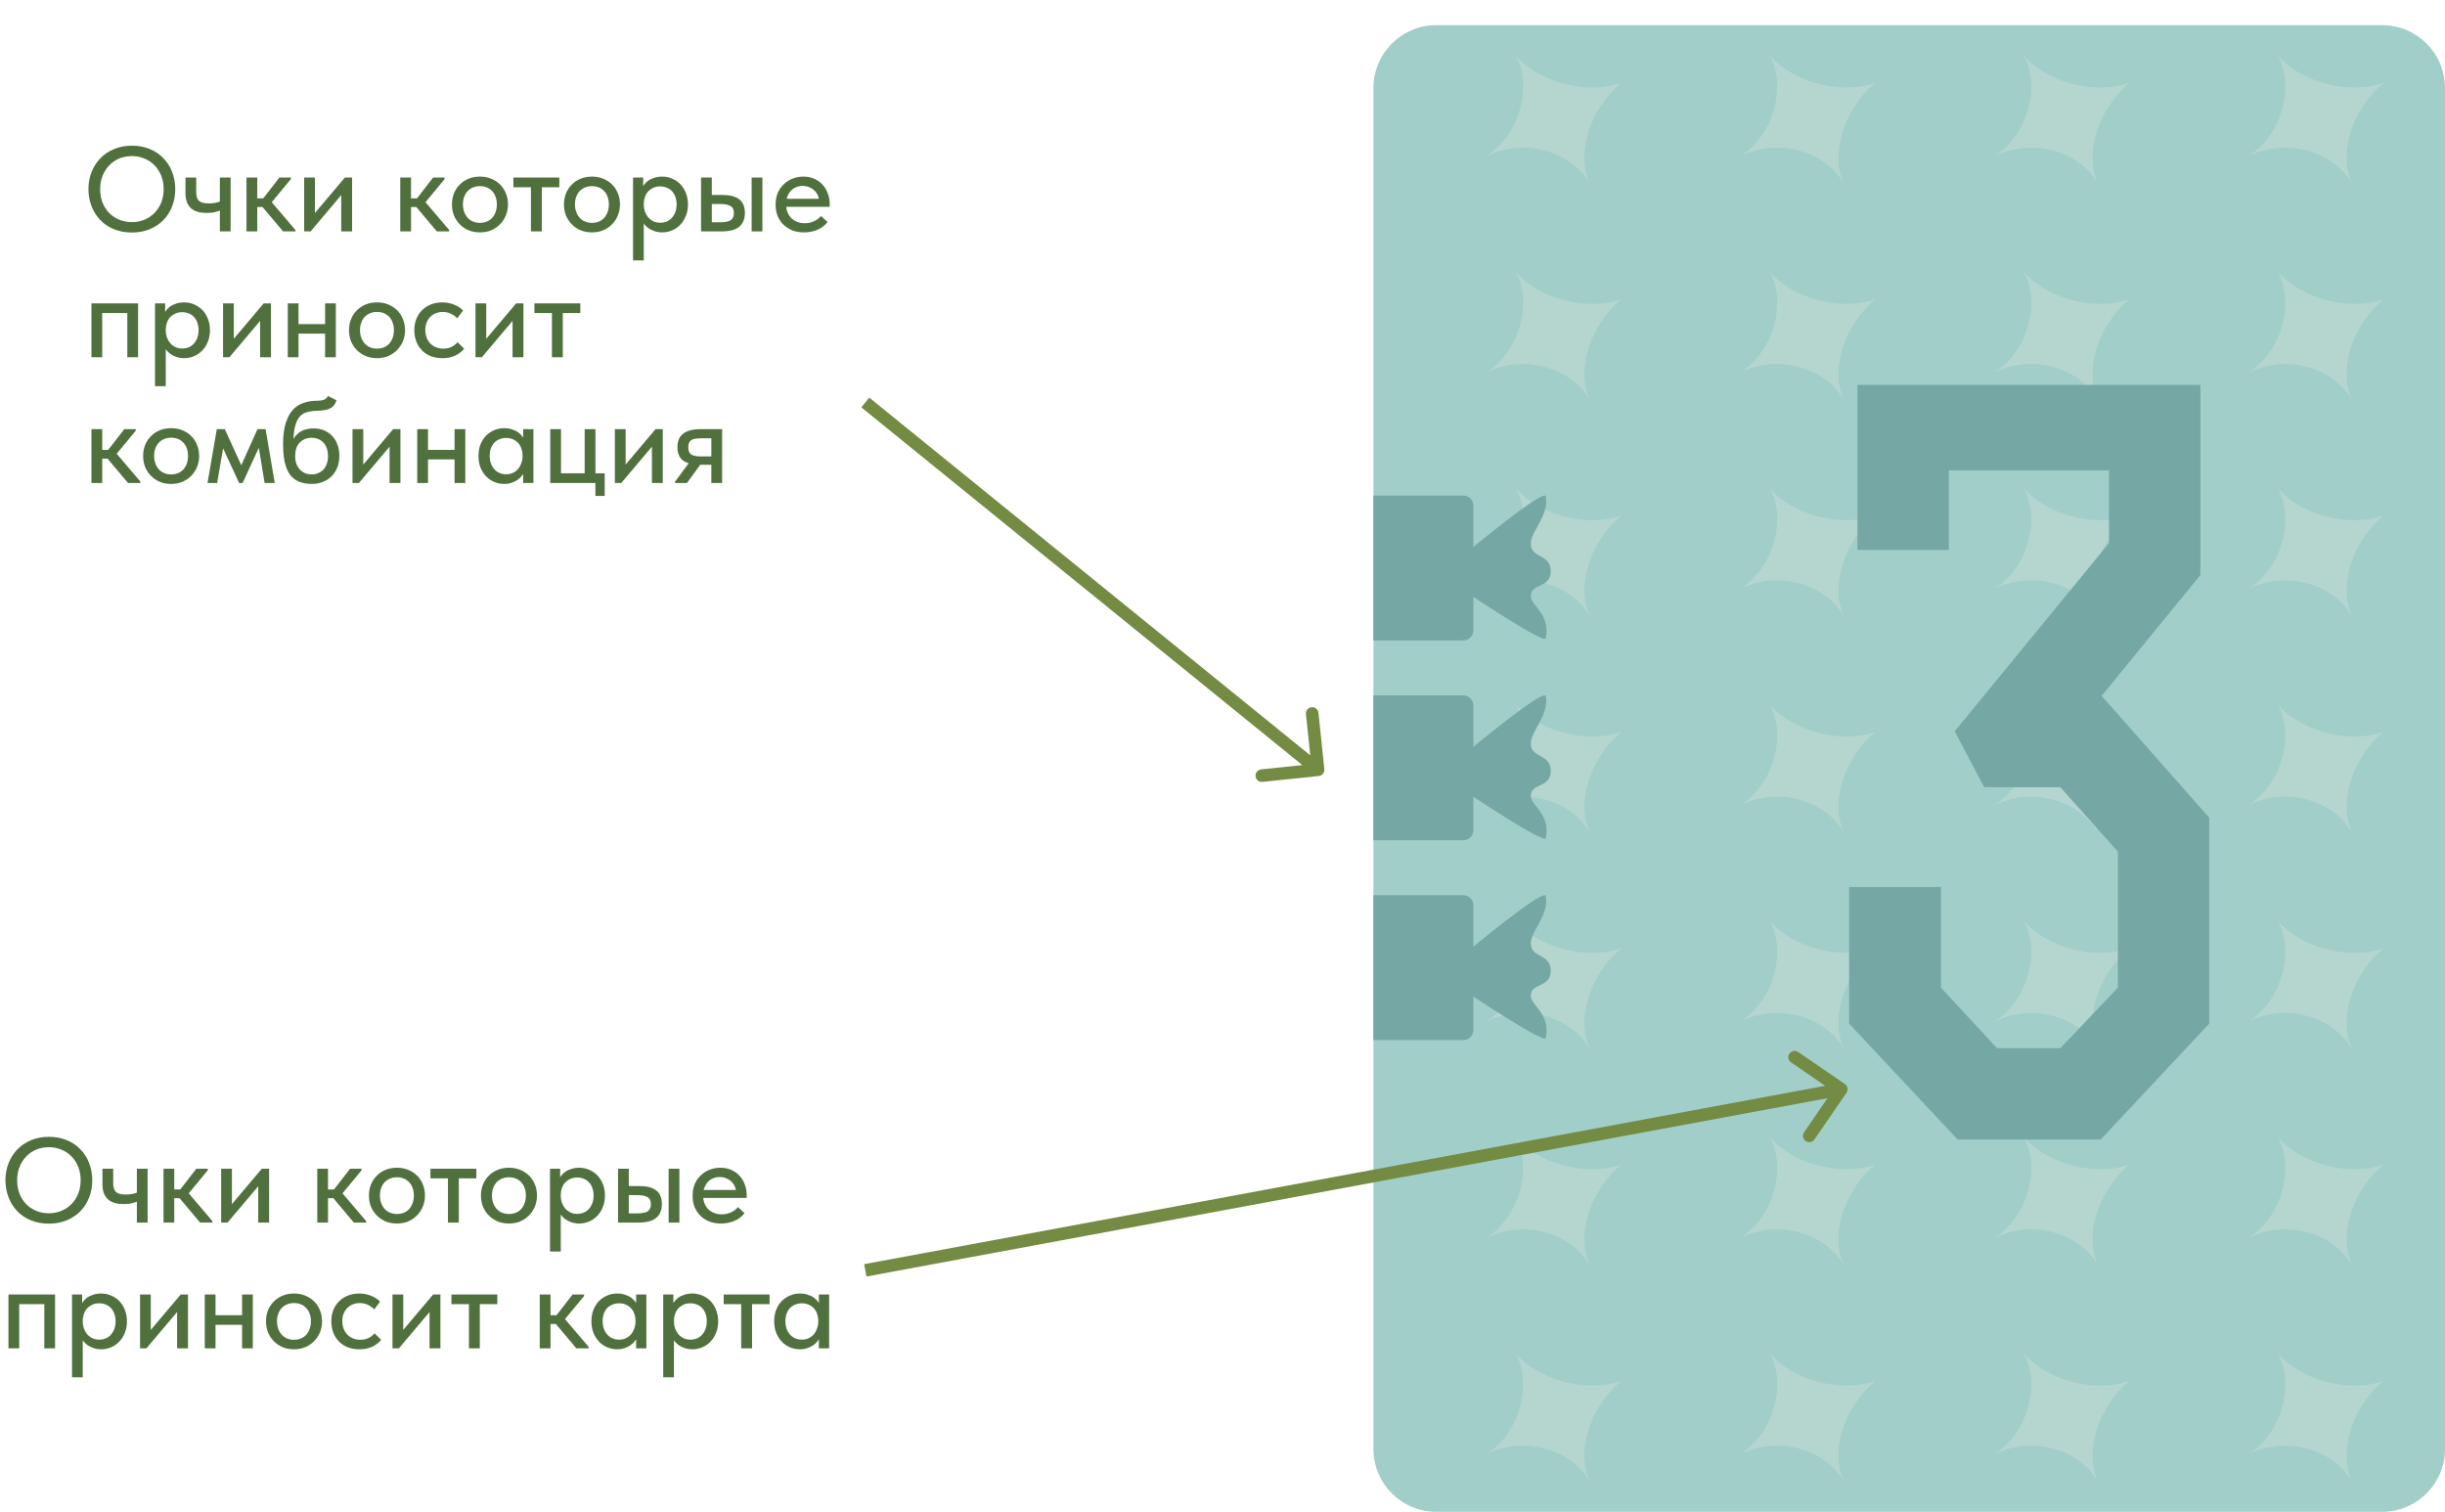 <svg width="600" height="371" viewBox="0 0 600 371" fill="none" xmlns="http://www.w3.org/2000/svg">
<g clip-path="url(#clip0_341_805)">
<path d="M352.469 6.173H584.568C593.091 6.173 600 13.082 600 21.605V355.567C600 364.09 593.091 371 584.568 371H352.469C343.946 371 337.037 364.09 337.037 355.567V21.605C337.037 13.082 343.946 6.173 352.469 6.173Z" fill="#A1CEC9"/>
<path d="M364.814 38.273C373.456 32.718 375.926 20.371 371.913 13.581C377.16 19.754 388.58 23.458 397.839 20.371C391.049 25.927 386.419 36.73 390.123 45.064C385.802 37.347 374.382 33.644 364.814 38.273Z" fill="#B5D6CF"/>
<path d="M364.814 91.361C373.456 85.805 375.926 73.459 371.913 66.669C377.16 72.842 388.58 76.546 397.839 73.459C391.049 79.015 386.419 89.818 390.123 98.151C385.802 90.435 374.382 86.731 364.814 91.361Z" fill="#B5D6CF"/>
<path d="M364.814 144.449C373.456 138.893 375.926 126.547 371.913 119.757C377.16 125.93 388.58 129.634 397.839 126.547C391.049 132.103 386.419 142.906 390.123 151.239C385.802 143.523 374.382 139.819 364.814 144.449Z" fill="#B5D6CF"/>
<path d="M364.814 197.538C373.456 191.982 375.926 179.636 371.913 172.846C377.16 179.019 388.58 182.723 397.839 179.636C391.049 185.192 386.419 195.995 390.123 204.328C385.802 196.612 374.382 192.908 364.814 197.538Z" fill="#B5D6CF"/>
<path d="M364.814 250.626C373.456 245.07 375.926 232.724 371.913 225.934C377.16 232.107 388.58 235.81 397.839 232.724C391.049 238.28 386.419 249.083 390.123 257.416C385.802 249.7 374.382 245.996 364.814 250.626Z" fill="#B5D6CF"/>
<path d="M364.814 303.714C373.456 298.158 375.926 285.812 371.913 279.021C377.16 285.195 388.58 288.898 397.839 285.812C391.049 291.368 386.419 302.17 390.123 310.504C385.802 302.788 374.382 299.084 364.814 303.714Z" fill="#B5D6CF"/>
<path d="M364.814 356.802C373.456 351.246 375.926 338.9 371.913 332.109C377.16 338.282 388.58 341.986 397.839 338.9C391.049 344.455 386.419 355.258 390.123 363.592C385.802 355.876 374.382 352.172 364.814 356.802Z" fill="#B5D6CF"/>
<path d="M427.16 38.273C435.802 32.718 438.271 20.371 434.259 13.581C439.506 19.754 450.926 23.458 460.185 20.371C453.395 25.927 448.765 36.73 452.469 45.064C448.148 37.347 436.728 33.644 427.16 38.273Z" fill="#B5D6CF"/>
<path d="M427.16 91.361C435.802 85.805 438.271 73.459 434.259 66.669C439.506 72.842 450.926 76.546 460.185 73.459C453.395 79.015 448.765 89.818 452.469 98.151C448.148 90.435 436.728 86.731 427.16 91.361Z" fill="#B5D6CF"/>
<path d="M427.16 144.449C435.802 138.893 438.271 126.547 434.259 119.757C439.506 125.93 450.926 129.634 460.185 126.547C453.395 132.103 448.765 142.906 452.469 151.239C448.148 143.523 436.728 139.819 427.16 144.449Z" fill="#B5D6CF"/>
<path d="M427.16 197.538C435.802 191.982 438.271 179.636 434.259 172.846C439.506 179.019 450.926 182.723 460.185 179.636C453.395 185.192 448.765 195.995 452.469 204.328C448.148 196.612 436.728 192.908 427.16 197.538Z" fill="#B5D6CF"/>
<path d="M427.16 250.626C435.802 245.07 438.271 232.724 434.259 225.934C439.506 232.107 450.926 235.81 460.185 232.724C453.395 238.28 448.765 249.083 452.469 257.416C448.148 249.7 436.728 245.996 427.16 250.626Z" fill="#B5D6CF"/>
<path d="M427.16 303.714C435.802 298.158 438.271 285.812 434.259 279.021C439.506 285.195 450.926 288.898 460.185 285.812C453.395 291.368 448.765 302.17 452.469 310.504C448.148 302.788 436.728 299.084 427.16 303.714Z" fill="#B5D6CF"/>
<path d="M427.16 356.802C435.802 351.246 438.271 338.9 434.259 332.109C439.506 338.282 450.926 341.986 460.185 338.9C453.395 344.455 448.765 355.258 452.469 363.592C448.148 355.876 436.728 352.172 427.16 356.802Z" fill="#B5D6CF"/>
<path d="M489.506 38.273C498.148 32.718 500.617 20.371 496.605 13.581C501.852 19.754 513.271 23.458 522.531 20.371C515.74 25.927 511.111 36.73 514.815 45.064C510.494 37.347 499.074 33.644 489.506 38.273Z" fill="#B5D6CF"/>
<path d="M489.506 91.361C498.148 85.805 500.617 73.459 496.605 66.669C501.852 72.842 513.271 76.546 522.531 73.459C515.74 79.015 511.111 89.818 514.815 98.151C510.494 90.435 499.074 86.731 489.506 91.361Z" fill="#B5D6CF"/>
<path d="M489.506 144.449C498.148 138.893 500.617 126.547 496.605 119.757C501.852 125.93 513.271 129.634 522.531 126.547C515.74 132.103 511.111 142.906 514.815 151.239C510.494 143.523 499.074 139.819 489.506 144.449Z" fill="#B5D6CF"/>
<path d="M489.506 197.538C498.148 191.982 500.617 179.636 496.605 172.846C501.852 179.019 513.271 182.723 522.531 179.636C515.74 185.192 511.111 195.995 514.815 204.328C510.494 196.612 499.074 192.908 489.506 197.538Z" fill="#B5D6CF"/>
<path d="M489.506 250.626C498.148 245.07 500.617 232.724 496.605 225.934C501.852 232.107 513.271 235.81 522.531 232.724C515.74 238.28 511.111 249.083 514.815 257.416C510.494 249.7 499.074 245.996 489.506 250.626Z" fill="#B5D6CF"/>
<path d="M489.506 303.714C498.148 298.158 500.617 285.812 496.605 279.021C501.852 285.195 513.271 288.898 522.531 285.812C515.74 291.368 511.111 302.17 514.815 310.504C510.494 302.788 499.074 299.084 489.506 303.714Z" fill="#B5D6CF"/>
<path d="M489.506 356.802C498.148 351.246 500.617 338.9 496.605 332.109C501.852 338.282 513.271 341.986 522.531 338.9C515.74 344.455 511.111 355.258 514.815 363.592C510.494 355.876 499.074 352.172 489.506 356.802Z" fill="#B5D6CF"/>
<path d="M551.852 38.273C560.494 32.718 562.963 20.371 558.95 13.581C564.197 19.754 575.617 23.458 584.876 20.371C578.086 25.927 573.457 36.73 577.16 45.064C572.839 37.347 561.419 33.644 551.852 38.273Z" fill="#B5D6CF"/>
<path d="M551.852 91.361C560.494 85.805 562.963 73.459 558.95 66.669C564.197 72.842 575.617 76.546 584.876 73.459C578.086 79.015 573.457 89.818 577.16 98.151C572.839 90.435 561.419 86.731 551.852 91.361Z" fill="#B5D6CF"/>
<path d="M551.852 144.449C560.494 138.893 562.963 126.547 558.95 119.757C564.197 125.93 575.617 129.634 584.876 126.547C578.086 132.103 573.457 142.906 577.16 151.239C572.839 143.523 561.419 139.819 551.852 144.449Z" fill="#B5D6CF"/>
<path d="M551.852 197.538C560.494 191.982 562.963 179.636 558.95 172.846C564.197 179.019 575.617 182.723 584.876 179.636C578.086 185.192 573.457 195.995 577.16 204.328C572.839 196.612 561.419 192.908 551.852 197.538Z" fill="#B5D6CF"/>
<path d="M551.852 250.626C560.494 245.07 562.963 232.724 558.95 225.934C564.197 232.107 575.617 235.81 584.876 232.724C578.086 238.28 573.457 249.083 577.16 257.416C572.839 249.7 561.419 245.996 551.852 250.626Z" fill="#B5D6CF"/>
<path d="M551.852 303.714C560.494 298.158 562.963 285.812 558.95 279.021C564.197 285.195 575.617 288.898 584.876 285.812C578.086 291.368 573.457 302.17 577.16 310.504C572.839 302.788 561.419 299.084 551.852 303.714Z" fill="#B5D6CF"/>
<path d="M551.852 356.802C560.494 351.246 562.963 338.9 558.95 332.109C564.197 338.282 575.617 341.986 584.876 338.9C578.086 344.455 573.457 355.258 577.16 363.592C572.839 355.876 561.419 352.172 551.852 356.802Z" fill="#B5D6CF"/>
<path d="M453.771 251.185V217.667H476.317V242.383L490.061 257.213H505.614L519.72 242.383V208.986L505.614 193.192H486.926L479.693 179.447L517.55 133.27V115.426H478.246V134.958H455.821V94.447H539.975V141.107L515.741 170.766L542.144 200.667V251.185L515.5 279.639H480.416L453.771 251.185Z" fill="#75A7A4"/>
<path d="M360.328 135.247C360.328 135.247 378.716 119.923 379.329 121.762C380.239 126.444 375.652 130.343 375.652 133.408C375.652 137.086 380.555 135.86 380.555 140.15C380.555 144.441 375.652 143.024 375.652 146.28C375.652 148.732 380.555 150.571 379.329 156.7C378.716 157.926 360.328 145.667 360.328 145.667V135.247Z" fill="#75A7A4"/>
<path d="M337.037 121.609H359.085C360.449 121.609 361.554 122.715 361.554 124.079V154.692C361.554 156.056 360.449 157.161 359.085 157.161H337.037V121.609Z" fill="#75A7A4"/>
<path d="M360.328 184.284C360.328 184.284 378.716 168.96 379.329 170.799C380.239 175.48 375.652 179.38 375.652 182.445C375.652 186.123 380.555 184.897 380.555 189.187C380.555 193.478 375.652 192.061 375.652 195.317C375.652 197.769 380.555 199.608 379.329 205.737C378.716 206.963 360.328 194.704 360.328 194.704V184.284Z" fill="#75A7A4"/>
<path d="M337.037 170.646H359.085C360.449 170.646 361.554 171.75 361.554 173.115V203.727C361.554 205.091 360.449 206.197 359.085 206.197H337.037V170.646Z" fill="#75A7A4"/>
<path d="M360.328 233.32C360.328 233.32 378.716 217.996 379.329 219.835C380.239 224.517 375.652 228.417 375.652 231.481C375.652 235.159 380.555 233.933 380.555 238.224C380.555 242.515 375.652 241.097 375.652 244.354C375.652 246.805 380.555 248.644 379.329 254.774C378.716 256 360.328 243.741 360.328 243.741V233.32Z" fill="#75A7A4"/>
<path d="M337.037 219.682H359.085C360.449 219.682 361.554 220.787 361.554 222.151V252.764C361.554 254.128 360.449 255.233 359.085 255.233H337.037V219.682Z" fill="#75A7A4"/>
<path d="M453.124 268.167C453.606 267.464 453.429 266.503 452.726 266.02L441.278 258.156C440.576 257.674 439.615 257.852 439.132 258.554C438.65 259.257 438.828 260.218 439.531 260.7L449.706 267.691L442.716 277.867C442.234 278.57 442.411 279.53 443.114 280.013C443.816 280.496 444.777 280.317 445.26 279.615L453.124 268.167ZM212.627 313.256L452.134 268.81L451.571 265.775L212.064 310.221L212.627 313.256Z" fill="#748B43"/>
<path d="M323.616 190.431C324.464 190.342 325.08 189.583 324.992 188.736L323.551 174.921C323.462 174.073 322.703 173.458 321.856 173.546C321.008 173.635 320.392 174.393 320.481 175.241L321.761 187.521L309.482 188.801C308.635 188.89 308.019 189.649 308.108 190.496C308.196 191.344 308.955 191.96 309.803 191.871L323.616 190.431ZM211.373 99.968L322.484 190.094L324.429 187.697L213.318 97.57L211.373 99.968Z" fill="#748B43"/>
<path d="M12.001 297.729C13.107 297.729 14.134 297.531 15.082 297.136C16.03 296.741 16.85 296.188 17.541 295.477C18.253 294.746 18.806 293.887 19.201 292.899C19.596 291.911 19.793 290.825 19.793 289.64C19.793 288.435 19.596 287.338 19.201 286.351C18.806 285.363 18.262 284.514 17.571 283.802C16.88 283.091 16.06 282.538 15.112 282.143C14.164 281.728 13.127 281.521 12.001 281.521C10.875 281.521 9.838 281.718 8.89 282.113C7.941 282.509 7.122 283.072 6.43 283.802C5.739 284.514 5.196 285.363 4.801 286.351C4.406 287.338 4.208 288.435 4.208 289.64C4.208 290.825 4.396 291.911 4.771 292.899C5.166 293.887 5.709 294.746 6.401 295.477C7.112 296.188 7.941 296.741 8.89 297.136C9.838 297.531 10.875 297.729 12.001 297.729ZM12.001 300.277C10.401 300.277 8.939 300.01 7.615 299.477C6.312 298.944 5.196 298.203 4.267 297.255C3.339 296.287 2.618 295.151 2.104 293.847C1.591 292.543 1.334 291.131 1.334 289.61C1.334 288.109 1.591 286.716 2.104 285.432C2.618 284.128 3.339 283.002 4.267 282.054C5.196 281.086 6.312 280.336 7.615 279.802C8.919 279.249 10.381 278.973 12.001 278.973C13.601 278.973 15.053 279.239 16.356 279.773C17.66 280.306 18.776 281.057 19.704 282.025C20.652 282.973 21.373 284.099 21.867 285.402C22.381 286.706 22.638 288.128 22.638 289.669C22.638 291.171 22.381 292.573 21.867 293.877C21.373 295.161 20.662 296.277 19.734 297.225C18.806 298.173 17.68 298.924 16.356 299.477C15.053 300.01 13.601 300.277 12.001 300.277ZM30.358 295.477C29.568 295.477 28.847 295.388 28.195 295.21C27.544 295.032 26.99 294.746 26.536 294.351C26.102 293.956 25.756 293.452 25.499 292.84C25.262 292.208 25.143 291.447 25.143 290.558V286.795H27.78V290.44C27.78 290.874 27.83 291.259 27.929 291.595C28.027 291.931 28.186 292.218 28.403 292.455C28.62 292.672 28.926 292.84 29.321 292.958C29.736 293.077 30.25 293.136 30.862 293.136C31.455 293.136 31.998 293.087 32.492 292.988C33.005 292.889 33.489 292.741 33.944 292.543V294.736C33.568 294.914 33.074 295.082 32.462 295.24C31.869 295.398 31.168 295.477 30.358 295.477ZM33.588 300.01V286.795H36.225V300.01H33.588ZM49.102 300.01L43.295 293.106L48.184 286.795H50.999V287.18L46.317 292.84L52.124 299.655V300.01H49.102ZM40.984 294.025V291.892H44.569V294.025H40.984ZM40.124 300.01V296.721V296.277V290.677V290.469V286.795H42.761V290.469V290.677V300.01H40.124ZM54.274 300.01V286.795H56.911V297.344L55.222 297.492L64.259 286.795H66.037V300.01H63.37V289.462L64.882 289.314L55.844 300.01H54.274ZM86.834 300.01L81.027 293.106L85.915 286.795H88.73V287.18L84.049 292.84L89.856 299.655V300.01H86.834ZM78.716 294.025V291.892H82.301V294.025H78.716ZM77.856 300.01V296.721V296.277V290.677V290.469V286.795H80.493V290.469V290.677V300.01H77.856ZM97.411 300.247C96.424 300.247 95.505 300.08 94.656 299.744C93.826 299.388 93.105 298.904 92.493 298.292C91.88 297.679 91.396 296.958 91.041 296.129C90.705 295.279 90.537 294.361 90.537 293.373C90.537 292.385 90.705 291.477 91.041 290.647C91.396 289.798 91.88 289.077 92.493 288.484C93.105 287.872 93.826 287.398 94.656 287.062C95.505 286.726 96.424 286.558 97.411 286.558C98.399 286.558 99.307 286.726 100.137 287.062C100.986 287.398 101.717 287.872 102.33 288.484C102.942 289.077 103.416 289.788 103.752 290.617C104.107 291.447 104.285 292.366 104.285 293.373C104.285 294.361 104.107 295.279 103.752 296.129C103.396 296.958 102.912 297.679 102.3 298.292C101.688 298.904 100.967 299.388 100.137 299.744C99.307 300.08 98.399 300.247 97.411 300.247ZM97.411 297.907C98.043 297.907 98.616 297.798 99.13 297.581C99.643 297.363 100.078 297.057 100.433 296.662C100.789 296.247 101.065 295.763 101.263 295.21C101.461 294.637 101.559 294.025 101.559 293.373C101.559 292.701 101.461 292.099 101.263 291.566C101.085 291.013 100.809 290.538 100.433 290.143C100.078 289.748 99.643 289.442 99.13 289.225C98.616 289.008 98.043 288.899 97.411 288.899C96.779 288.899 96.206 289.008 95.693 289.225C95.179 289.442 94.735 289.748 94.359 290.143C94.004 290.538 93.727 291.013 93.53 291.566C93.332 292.099 93.233 292.701 93.233 293.373C93.233 294.025 93.332 294.627 93.53 295.181C93.727 295.734 94.004 296.218 94.359 296.633C94.735 297.047 95.179 297.363 95.693 297.581C96.206 297.798 96.779 297.907 97.411 297.907ZM109.926 300.01V289.166H105.63V286.795H116.889V289.166H112.592V300.01H109.926ZM124.899 300.247C123.912 300.247 122.993 300.08 122.144 299.744C121.314 299.388 120.593 298.904 119.981 298.292C119.369 297.679 118.885 296.958 118.529 296.129C118.193 295.279 118.025 294.361 118.025 293.373C118.025 292.385 118.193 291.477 118.529 290.647C118.885 289.798 119.369 289.077 119.981 288.484C120.593 287.872 121.314 287.398 122.144 287.062C122.993 286.726 123.912 286.558 124.899 286.558C125.887 286.558 126.796 286.726 127.625 287.062C128.475 287.398 129.206 287.872 129.818 288.484C130.43 289.077 130.904 289.788 131.24 290.617C131.596 291.447 131.773 292.366 131.773 293.373C131.773 294.361 131.596 295.279 131.24 296.129C130.885 296.958 130.401 297.679 129.788 298.292C129.176 298.904 128.455 299.388 127.625 299.744C126.796 300.08 125.887 300.247 124.899 300.247ZM124.899 297.907C125.532 297.907 126.104 297.798 126.618 297.581C127.132 297.363 127.566 297.057 127.922 296.662C128.277 296.247 128.554 295.763 128.751 295.21C128.949 294.637 129.048 294.025 129.048 293.373C129.048 292.701 128.949 292.099 128.751 291.566C128.573 291.013 128.297 290.538 127.922 290.143C127.566 289.748 127.132 289.442 126.618 289.225C126.104 289.008 125.532 288.899 124.899 288.899C124.267 288.899 123.694 289.008 123.181 289.225C122.667 289.442 122.223 289.748 121.848 290.143C121.492 290.538 121.215 291.013 121.018 291.566C120.82 292.099 120.722 292.701 120.722 293.373C120.722 294.025 120.82 294.627 121.018 295.181C121.215 295.734 121.492 296.218 121.848 296.633C122.223 297.047 122.667 297.363 123.181 297.581C123.694 297.798 124.267 297.907 124.899 297.907ZM137.611 307.122H134.974V290.677V290.469V286.795H137.463V290.469L137.611 290.677V296.307V296.721V307.122ZM142.144 300.247C141.473 300.247 140.841 300.149 140.248 299.951C139.675 299.754 139.162 299.497 138.707 299.181C138.273 298.845 137.898 298.46 137.582 298.025C137.285 297.591 137.088 297.126 136.989 296.633V293.492H137.611C137.611 294.045 137.7 294.588 137.878 295.121C138.075 295.655 138.342 296.129 138.678 296.544C139.033 296.939 139.458 297.265 139.952 297.521C140.465 297.758 141.038 297.877 141.67 297.877C142.263 297.877 142.806 297.768 143.3 297.551C143.794 297.334 144.209 297.028 144.544 296.633C144.9 296.237 145.177 295.763 145.374 295.21C145.572 294.657 145.67 294.045 145.67 293.373C145.67 292.662 145.562 292.03 145.344 291.477C145.147 290.924 144.861 290.459 144.485 290.084C144.13 289.709 143.705 289.432 143.211 289.254C142.737 289.057 142.214 288.958 141.641 288.958C140.989 288.958 140.416 289.077 139.922 289.314C139.428 289.551 139.004 289.857 138.648 290.232C138.312 290.608 138.056 291.062 137.878 291.595C137.7 292.109 137.611 292.642 137.611 293.195H137.137V289.817C137.196 289.422 137.354 289.037 137.611 288.662C137.888 288.267 138.233 287.911 138.648 287.595C139.083 287.279 139.596 287.032 140.189 286.854C140.782 286.657 141.433 286.558 142.144 286.558C142.994 286.558 143.804 286.726 144.574 287.062C145.344 287.378 146.016 287.832 146.589 288.425C147.162 289.017 147.616 289.738 147.952 290.588C148.288 291.418 148.456 292.356 148.456 293.403C148.456 294.45 148.278 295.398 147.922 296.247C147.586 297.097 147.122 297.818 146.53 298.41C145.957 299.003 145.285 299.457 144.515 299.773C143.744 300.089 142.954 300.247 142.144 300.247ZM156.944 291.062C158.741 291.062 160.104 291.418 161.033 292.129C161.961 292.84 162.425 293.956 162.425 295.477C162.425 296.978 161.951 298.114 161.003 298.884C160.075 299.635 158.623 300.01 156.648 300.01H151.67V286.795H154.307V291.062H156.944ZM164.085 300.01V286.795H166.722V300.01H164.085ZM156.292 297.758C156.806 297.758 157.27 297.729 157.685 297.67C158.119 297.61 158.485 297.502 158.781 297.344C159.077 297.186 159.304 296.958 159.462 296.662C159.64 296.366 159.729 295.971 159.729 295.477C159.729 294.627 159.443 294.055 158.87 293.758C158.317 293.442 157.527 293.284 156.499 293.284H154.307V297.758H156.292ZM176.898 300.247C175.89 300.247 174.962 300.089 174.112 299.773C173.283 299.438 172.552 298.973 171.92 298.381C171.307 297.788 170.823 297.077 170.468 296.247C170.132 295.418 169.964 294.479 169.964 293.432C169.964 292.346 170.142 291.378 170.498 290.529C170.873 289.679 171.377 288.968 172.009 288.395C172.641 287.803 173.362 287.348 174.172 287.032C175.001 286.716 175.87 286.558 176.779 286.558C177.806 286.558 178.715 286.746 179.505 287.121C180.315 287.477 180.996 287.97 181.549 288.603C182.103 289.215 182.517 289.926 182.794 290.736C183.09 291.526 183.238 292.356 183.238 293.225V293.966H171.594V292.01H182.201L180.661 293.581V292.781C180.661 292.227 180.562 291.714 180.364 291.24C180.167 290.766 179.88 290.351 179.505 289.995C179.149 289.64 178.725 289.363 178.231 289.166C177.737 288.948 177.194 288.84 176.601 288.84C176.028 288.84 175.485 288.948 174.972 289.166C174.478 289.363 174.053 289.659 173.698 290.055C173.342 290.45 173.056 290.924 172.838 291.477C172.641 292.03 172.542 292.652 172.542 293.344C172.542 294.055 172.651 294.697 172.868 295.269C173.105 295.842 173.421 296.336 173.816 296.751C174.231 297.146 174.715 297.452 175.268 297.67C175.821 297.887 176.423 297.995 177.075 297.995C177.905 297.995 178.665 297.837 179.357 297.521C180.068 297.205 180.651 296.771 181.105 296.218L182.705 297.699C182.053 298.549 181.214 299.191 180.186 299.625C179.159 300.04 178.063 300.247 176.898 300.247ZM2.075 330.876V317.66H13.512V330.876H10.875V320.031H4.712V330.876H2.075ZM20.308 337.987H17.671V321.542V321.335V317.66H20.16V321.335L20.308 321.542V327.172V327.587V337.987ZM24.841 331.113C24.169 331.113 23.537 331.014 22.945 330.816C22.372 330.619 21.858 330.362 21.404 330.046C20.97 329.71 20.594 329.325 20.278 328.89C19.982 328.456 19.784 327.992 19.686 327.498V324.357H20.308C20.308 324.91 20.397 325.453 20.575 325.987C20.772 326.52 21.039 326.994 21.375 327.409C21.73 327.804 22.155 328.13 22.649 328.387C23.162 328.624 23.735 328.742 24.367 328.742C24.96 328.742 25.503 328.634 25.997 328.416C26.491 328.199 26.905 327.893 27.241 327.498C27.597 327.103 27.873 326.629 28.071 326.075C28.268 325.522 28.367 324.91 28.367 324.238C28.367 323.527 28.258 322.895 28.041 322.342C27.844 321.789 27.557 321.325 27.182 320.949C26.826 320.574 26.402 320.297 25.908 320.12C25.434 319.922 24.91 319.823 24.337 319.823C23.686 319.823 23.113 319.942 22.619 320.179C22.125 320.416 21.7 320.722 21.345 321.097C21.009 321.473 20.752 321.927 20.575 322.461C20.397 322.974 20.308 323.507 20.308 324.061H19.834V320.683C19.893 320.288 20.051 319.902 20.308 319.527C20.584 319.132 20.93 318.776 21.345 318.46C21.779 318.144 22.293 317.897 22.886 317.72C23.478 317.522 24.13 317.423 24.841 317.423C25.691 317.423 26.5 317.591 27.271 317.927C28.041 318.243 28.713 318.697 29.286 319.29C29.858 319.883 30.313 320.604 30.649 321.453C30.984 322.283 31.152 323.221 31.152 324.268C31.152 325.315 30.974 326.263 30.619 327.113C30.283 327.962 29.819 328.683 29.226 329.276C28.654 329.868 27.982 330.323 27.212 330.639C26.441 330.955 25.651 331.113 24.841 331.113ZM34.366 330.876V317.66H37.003V328.209L35.315 328.357L44.352 317.66H46.129V330.876H43.463V320.327L44.974 320.179L35.937 330.876H34.366ZM51.674 325.098V322.757H60.563V325.098H51.674ZM50.252 330.876V327.587V327.142V321.542V321.335V317.66H52.889V321.335V321.542V330.876H50.252ZM59.407 330.876V327.587V327.142V321.542V321.335V317.66H62.044V321.335V321.542V330.876H59.407ZM72.151 331.113C71.163 331.113 70.245 330.945 69.395 330.609C68.566 330.253 67.844 329.769 67.232 329.157C66.62 328.545 66.136 327.824 65.78 326.994C65.445 326.145 65.277 325.226 65.277 324.238C65.277 323.251 65.445 322.342 65.78 321.512C66.136 320.663 66.62 319.942 67.232 319.349C67.844 318.737 68.566 318.263 69.395 317.927C70.245 317.591 71.163 317.423 72.151 317.423C73.138 317.423 74.047 317.591 74.877 317.927C75.726 318.263 76.457 318.737 77.069 319.349C77.681 319.942 78.156 320.653 78.491 321.483C78.847 322.312 79.025 323.231 79.025 324.238C79.025 325.226 78.847 326.145 78.491 326.994C78.136 327.824 77.652 328.545 77.04 329.157C76.427 329.769 75.706 330.253 74.877 330.609C74.047 330.945 73.138 331.113 72.151 331.113ZM72.151 328.772C72.783 328.772 73.356 328.663 73.869 328.446C74.383 328.229 74.817 327.922 75.173 327.527C75.528 327.113 75.805 326.629 76.002 326.075C76.2 325.503 76.299 324.89 76.299 324.238C76.299 323.567 76.2 322.964 76.002 322.431C75.825 321.878 75.548 321.404 75.173 321.009C74.817 320.614 74.383 320.307 73.869 320.09C73.356 319.873 72.783 319.764 72.151 319.764C71.519 319.764 70.946 319.873 70.432 320.09C69.918 320.307 69.474 320.614 69.099 321.009C68.743 321.404 68.467 321.878 68.269 322.431C68.072 322.964 67.973 323.567 67.973 324.238C67.973 324.89 68.072 325.493 68.269 326.046C68.467 326.599 68.743 327.083 69.099 327.498C69.474 327.913 69.918 328.229 70.432 328.446C70.946 328.663 71.519 328.772 72.151 328.772ZM88.181 331.113C87.134 331.113 86.176 330.945 85.307 330.609C84.457 330.253 83.737 329.769 83.144 329.157C82.551 328.545 82.097 327.824 81.781 326.994C81.465 326.145 81.307 325.226 81.307 324.238C81.307 323.172 81.485 322.223 81.84 321.394C82.196 320.544 82.68 319.833 83.292 319.26C83.904 318.668 84.625 318.213 85.455 317.897C86.304 317.581 87.213 317.423 88.181 317.423C88.695 317.423 89.198 317.473 89.692 317.571C90.186 317.67 90.65 317.809 91.085 317.986C91.519 318.144 91.924 318.352 92.299 318.609C92.675 318.846 93.001 319.112 93.277 319.409L91.825 321.335C91.41 320.86 90.897 320.485 90.285 320.209C89.672 319.912 89.01 319.764 88.299 319.764C87.687 319.764 87.114 319.873 86.581 320.09C86.067 320.288 85.613 320.584 85.218 320.979C84.843 321.354 84.546 321.819 84.329 322.372C84.112 322.905 84.003 323.507 84.003 324.179C84.003 324.87 84.112 325.503 84.329 326.075C84.546 326.629 84.853 327.113 85.248 327.527C85.643 327.922 86.107 328.229 86.64 328.446C87.174 328.663 87.766 328.772 88.418 328.772C89.188 328.772 89.86 328.634 90.433 328.357C91.025 328.061 91.519 327.675 91.914 327.201L93.544 328.801C92.971 329.493 92.23 330.056 91.322 330.49C90.413 330.905 89.366 331.113 88.181 331.113ZM96.317 330.876V317.66H98.954V328.209L97.265 328.357L106.302 317.66H108.08V330.876H105.413V320.327L106.924 320.179L97.887 330.876H96.317ZM115.076 330.876V320.031H110.78V317.66H122.039V320.031H117.743V330.876H115.076ZM141.435 330.876L135.627 323.972L140.516 317.66H143.331V318.046L138.649 323.705L144.457 330.52V330.876H141.435ZM133.316 324.89V322.757H136.901V324.89H133.316ZM132.457 330.876V327.587V327.142V321.542V321.335V317.66H135.094V321.335V321.542V330.876H132.457ZM156.101 330.876V327.587L155.952 327.142V321.542L156.101 321.335V317.66H158.619V321.335V321.542V330.876H156.101ZM151.449 331.113C150.619 331.113 149.819 330.955 149.049 330.639C148.278 330.323 147.607 329.868 147.034 329.276C146.461 328.683 145.997 327.962 145.641 327.113C145.306 326.263 145.138 325.315 145.138 324.268C145.138 323.221 145.296 322.283 145.612 321.453C145.948 320.604 146.402 319.883 146.975 319.29C147.567 318.697 148.239 318.243 148.99 317.927C149.76 317.591 150.58 317.423 151.449 317.423C152.16 317.423 152.802 317.522 153.375 317.72C153.967 317.897 154.481 318.144 154.915 318.46C155.35 318.776 155.696 319.132 155.952 319.527C156.229 319.902 156.387 320.288 156.427 320.683V324.061H155.952C155.952 323.507 155.864 322.974 155.686 322.461C155.508 321.927 155.251 321.473 154.915 321.097C154.58 320.722 154.155 320.416 153.641 320.179C153.148 319.942 152.585 319.823 151.952 319.823C151.38 319.823 150.846 319.922 150.353 320.12C149.859 320.297 149.424 320.574 149.049 320.949C148.693 321.325 148.407 321.789 148.19 322.342C147.992 322.895 147.893 323.527 147.893 324.238C147.893 324.91 147.992 325.522 148.19 326.075C148.387 326.629 148.664 327.103 149.019 327.498C149.375 327.893 149.799 328.199 150.293 328.416C150.787 328.634 151.32 328.742 151.893 328.742C152.545 328.742 153.118 328.624 153.612 328.387C154.125 328.13 154.55 327.804 154.886 327.409C155.222 326.994 155.478 326.52 155.656 325.987C155.854 325.453 155.952 324.91 155.952 324.357H156.575V327.498C156.476 327.992 156.269 328.456 155.952 328.89C155.656 329.325 155.281 329.71 154.827 330.046C154.392 330.362 153.878 330.619 153.286 330.816C152.713 331.014 152.101 331.113 151.449 331.113ZM165.389 337.987H162.752V321.542V321.335V317.66H165.241V321.335L165.389 321.542V327.172V327.587V337.987ZM169.922 331.113C169.251 331.113 168.619 331.014 168.026 330.816C167.453 330.619 166.94 330.362 166.485 330.046C166.051 329.71 165.675 329.325 165.359 328.89C165.063 328.456 164.865 327.992 164.767 327.498V324.357H165.389C165.389 324.91 165.478 325.453 165.656 325.987C165.853 326.52 166.12 326.994 166.456 327.409C166.811 327.804 167.236 328.13 167.73 328.387C168.243 328.624 168.816 328.742 169.448 328.742C170.041 328.742 170.584 328.634 171.078 328.416C171.572 328.199 171.986 327.893 172.322 327.498C172.678 327.103 172.954 326.629 173.152 326.075C173.349 325.522 173.448 324.91 173.448 324.238C173.448 323.527 173.34 322.895 173.122 322.342C172.925 321.789 172.638 321.325 172.263 320.949C171.907 320.574 171.483 320.297 170.989 320.12C170.515 319.922 169.991 319.823 169.419 319.823C168.767 319.823 168.194 319.942 167.7 320.179C167.206 320.416 166.782 320.722 166.426 321.097C166.09 321.473 165.833 321.927 165.656 322.461C165.478 322.974 165.389 323.507 165.389 324.061H164.915V320.683C164.974 320.288 165.132 319.902 165.389 319.527C165.665 319.132 166.011 318.776 166.426 318.46C166.861 318.144 167.374 317.897 167.967 317.72C168.559 317.522 169.211 317.423 169.922 317.423C170.772 317.423 171.582 317.591 172.352 317.927C173.122 318.243 173.794 318.697 174.367 319.29C174.94 319.883 175.394 320.604 175.73 321.453C176.065 322.283 176.233 323.221 176.233 324.268C176.233 325.315 176.056 326.263 175.7 327.113C175.364 327.962 174.9 328.683 174.307 329.276C173.735 329.868 173.063 330.323 172.293 330.639C171.522 330.955 170.732 331.113 169.922 331.113ZM181.888 330.876V320.031H177.591V317.66H188.851V320.031H184.554V330.876H181.888ZM200.95 330.876V327.587L200.802 327.142V321.542L200.95 321.335V317.66H203.469V321.335V321.542V330.876H200.95ZM196.298 331.113C195.469 331.113 194.669 330.955 193.898 330.639C193.128 330.323 192.456 329.868 191.883 329.276C191.311 328.683 190.846 327.962 190.491 327.113C190.155 326.263 189.987 325.315 189.987 324.268C189.987 323.221 190.145 322.283 190.461 321.453C190.797 320.604 191.251 319.883 191.824 319.29C192.417 318.697 193.088 318.243 193.839 317.927C194.609 317.591 195.429 317.423 196.298 317.423C197.009 317.423 197.651 317.522 198.224 317.72C198.817 317.897 199.33 318.144 199.765 318.46C200.199 318.776 200.545 319.132 200.802 319.527C201.078 319.902 201.236 320.288 201.276 320.683V324.061H200.802C200.802 323.507 200.713 322.974 200.535 322.461C200.357 321.927 200.101 321.473 199.765 321.097C199.429 320.722 199.004 320.416 198.491 320.179C197.997 319.942 197.434 319.823 196.802 319.823C196.229 319.823 195.696 319.922 195.202 320.12C194.708 320.297 194.273 320.574 193.898 320.949C193.543 321.325 193.256 321.789 193.039 322.342C192.841 322.895 192.743 323.527 192.743 324.238C192.743 324.91 192.841 325.522 193.039 326.075C193.236 326.629 193.513 327.103 193.869 327.498C194.224 327.893 194.649 328.199 195.143 328.416C195.636 328.634 196.17 328.742 196.743 328.742C197.394 328.742 197.967 328.624 198.461 328.387C198.975 328.13 199.399 327.804 199.735 327.409C200.071 326.994 200.328 326.52 200.506 325.987C200.703 325.453 200.802 324.91 200.802 324.357H201.424V327.498C201.325 327.992 201.118 328.456 200.802 328.89C200.506 329.325 200.13 329.71 199.676 330.046C199.241 330.362 198.728 330.619 198.135 330.816C197.562 331.014 196.95 331.113 196.298 331.113Z" fill="#50703E"/>
<path d="M32.37 54.51C33.476 54.51 34.503 54.313 35.451 53.917C36.399 53.522 37.219 52.969 37.91 52.258C38.622 51.527 39.175 50.668 39.57 49.68C39.965 48.693 40.162 47.606 40.162 46.421C40.162 45.216 39.965 44.12 39.57 43.132C39.175 42.144 38.632 41.295 37.94 40.584C37.249 39.873 36.429 39.319 35.481 38.924C34.533 38.51 33.496 38.302 32.37 38.302C31.244 38.302 30.207 38.5 29.259 38.895C28.311 39.29 27.491 39.853 26.799 40.584C26.108 41.295 25.565 42.144 25.17 43.132C24.775 44.12 24.577 45.216 24.577 46.421C24.577 47.606 24.765 48.693 25.14 49.68C25.535 50.668 26.078 51.527 26.77 52.258C27.481 52.969 28.311 53.522 29.259 53.917C30.207 54.313 31.244 54.51 32.37 54.51ZM32.37 57.058C30.77 57.058 29.308 56.792 27.985 56.258C26.681 55.725 25.565 54.984 24.637 54.036C23.708 53.068 22.987 51.932 22.474 50.629C21.96 49.325 21.703 47.912 21.703 46.391C21.703 44.89 21.96 43.497 22.474 42.213C22.987 40.91 23.708 39.784 24.637 38.836C25.565 37.868 26.681 37.117 27.985 36.584C29.288 36.031 30.75 35.754 32.37 35.754C33.97 35.754 35.422 36.021 36.725 36.554C38.029 37.087 39.145 37.838 40.074 38.806C41.022 39.754 41.743 40.88 42.236 42.184C42.75 43.487 43.007 44.91 43.007 46.451C43.007 47.952 42.75 49.354 42.236 50.658C41.743 51.942 41.032 53.058 40.103 54.006C39.175 54.955 38.049 55.705 36.725 56.258C35.422 56.792 33.97 57.058 32.37 57.058ZM50.727 52.258C49.937 52.258 49.216 52.169 48.565 51.992C47.913 51.814 47.359 51.527 46.905 51.132C46.471 50.737 46.125 50.233 45.868 49.621C45.631 48.989 45.513 48.228 45.513 47.34V43.576H48.15V47.221C48.15 47.656 48.199 48.041 48.298 48.377C48.397 48.712 48.555 48.999 48.772 49.236C48.989 49.453 49.295 49.621 49.69 49.74C50.105 49.858 50.619 49.917 51.231 49.917C51.824 49.917 52.367 49.868 52.861 49.769C53.374 49.67 53.858 49.522 54.313 49.325V51.517C53.937 51.695 53.444 51.863 52.831 52.021C52.239 52.179 51.537 52.258 50.727 52.258ZM53.957 56.792V43.576H56.594V56.792H53.957ZM69.472 56.792L63.664 49.888L68.553 43.576H71.368V43.962L66.686 49.621L72.494 56.436V56.792H69.472ZM61.353 50.806V48.673H64.938V50.806H61.353ZM60.494 56.792V53.503V53.058V47.458V47.251V43.576H63.131V47.251V47.458V56.792H60.494ZM74.643 56.792V43.576H77.28V54.125L75.591 54.273L84.628 43.576H86.406V56.792H83.74V46.243L85.251 46.095L76.214 56.792H74.643ZM107.203 56.792L101.396 49.888L106.285 43.576H109.099V43.962L104.418 49.621L110.225 56.436V56.792H107.203ZM99.085 50.806V48.673H102.67V50.806H99.085ZM98.225 56.792V53.503V53.058V47.458V47.251V43.576H100.862V47.251V47.458V56.792H98.225ZM117.78 57.029C116.793 57.029 115.874 56.861 115.025 56.525C114.195 56.169 113.474 55.685 112.862 55.073C112.249 54.461 111.765 53.74 111.41 52.91C111.074 52.061 110.906 51.142 110.906 50.154C110.906 49.167 111.074 48.258 111.41 47.428C111.765 46.579 112.249 45.858 112.862 45.265C113.474 44.653 114.195 44.179 115.025 43.843C115.874 43.507 116.793 43.339 117.78 43.339C118.768 43.339 119.677 43.507 120.506 43.843C121.356 44.179 122.086 44.653 122.699 45.265C123.311 45.858 123.785 46.569 124.121 47.399C124.477 48.228 124.654 49.147 124.654 50.154C124.654 51.142 124.477 52.061 124.121 52.91C123.765 53.74 123.282 54.461 122.669 55.073C122.057 55.685 121.336 56.169 120.506 56.525C119.677 56.861 118.768 57.029 117.78 57.029ZM117.78 54.688C118.412 54.688 118.985 54.579 119.499 54.362C120.012 54.145 120.447 53.839 120.803 53.443C121.158 53.029 121.435 52.545 121.632 51.992C121.83 51.419 121.928 50.806 121.928 50.154C121.928 49.483 121.83 48.88 121.632 48.347C121.454 47.794 121.178 47.32 120.803 46.925C120.447 46.53 120.012 46.223 119.499 46.006C118.985 45.789 118.412 45.68 117.78 45.68C117.148 45.68 116.575 45.789 116.062 46.006C115.548 46.223 115.104 46.53 114.728 46.925C114.373 47.32 114.096 47.794 113.899 48.347C113.701 48.88 113.603 49.483 113.603 50.154C113.603 50.806 113.701 51.409 113.899 51.962C114.096 52.515 114.373 52.999 114.728 53.414C115.104 53.829 115.548 54.145 116.062 54.362C116.575 54.579 117.148 54.688 117.78 54.688ZM130.295 56.792V45.947H125.999V43.576H137.258V45.947H132.961V56.792H130.295ZM145.269 57.029C144.281 57.029 143.362 56.861 142.513 56.525C141.683 56.169 140.962 55.685 140.35 55.073C139.738 54.461 139.254 53.74 138.898 52.91C138.562 52.061 138.394 51.142 138.394 50.154C138.394 49.167 138.562 48.258 138.898 47.428C139.254 46.579 139.738 45.858 140.35 45.265C140.962 44.653 141.683 44.179 142.513 43.843C143.362 43.507 144.281 43.339 145.269 43.339C146.256 43.339 147.165 43.507 147.994 43.843C148.844 44.179 149.575 44.653 150.187 45.265C150.799 45.858 151.273 46.569 151.609 47.399C151.965 48.228 152.143 49.147 152.143 50.154C152.143 51.142 151.965 52.061 151.609 52.91C151.254 53.74 150.77 54.461 150.157 55.073C149.545 55.685 148.824 56.169 147.994 56.525C147.165 56.861 146.256 57.029 145.269 57.029ZM145.269 54.688C145.901 54.688 146.473 54.579 146.987 54.362C147.501 54.145 147.935 53.839 148.291 53.443C148.646 53.029 148.923 52.545 149.12 51.992C149.318 51.419 149.417 50.806 149.417 50.154C149.417 49.483 149.318 48.88 149.12 48.347C148.943 47.794 148.666 47.32 148.291 46.925C147.935 46.53 147.501 46.223 146.987 46.006C146.473 45.789 145.901 45.68 145.269 45.68C144.636 45.68 144.064 45.789 143.55 46.006C143.036 46.223 142.592 46.53 142.217 46.925C141.861 47.32 141.585 47.794 141.387 48.347C141.19 48.88 141.091 49.483 141.091 50.154C141.091 50.806 141.19 51.409 141.387 51.962C141.585 52.515 141.861 52.999 142.217 53.414C142.592 53.829 143.036 54.145 143.55 54.362C144.064 54.579 144.636 54.688 145.269 54.688ZM157.98 63.903H155.343V47.458V47.251V43.576H157.832V47.251L157.98 47.458V53.088V53.503V63.903ZM162.514 57.029C161.842 57.029 161.21 56.93 160.617 56.732C160.044 56.535 159.531 56.278 159.077 55.962C158.642 55.626 158.267 55.241 157.951 54.806C157.654 54.372 157.457 53.908 157.358 53.414V50.273H157.98C157.98 50.826 158.069 51.369 158.247 51.903C158.444 52.436 158.711 52.91 159.047 53.325C159.403 53.72 159.827 54.046 160.321 54.303C160.835 54.54 161.407 54.658 162.04 54.658C162.632 54.658 163.175 54.55 163.669 54.332C164.163 54.115 164.578 53.809 164.914 53.414C165.269 53.019 165.546 52.545 165.743 51.992C165.941 51.438 166.04 50.826 166.04 50.154C166.04 49.443 165.931 48.811 165.714 48.258C165.516 47.705 165.23 47.241 164.854 46.865C164.499 46.49 164.074 46.214 163.58 46.036C163.106 45.838 162.583 45.739 162.01 45.739C161.358 45.739 160.785 45.858 160.291 46.095C159.798 46.332 159.373 46.638 159.017 47.014C158.682 47.389 158.425 47.843 158.247 48.377C158.069 48.89 157.98 49.423 157.98 49.977H157.506V46.599C157.565 46.204 157.723 45.818 157.98 45.443C158.257 45.048 158.603 44.693 159.017 44.376C159.452 44.06 159.965 43.813 160.558 43.636C161.151 43.438 161.803 43.339 162.514 43.339C163.363 43.339 164.173 43.507 164.943 43.843C165.714 44.159 166.385 44.614 166.958 45.206C167.531 45.799 167.985 46.52 168.321 47.369C168.657 48.199 168.825 49.137 168.825 50.184C168.825 51.231 168.647 52.179 168.291 53.029C167.956 53.878 167.491 54.599 166.899 55.192C166.326 55.784 165.654 56.239 164.884 56.555C164.114 56.871 163.324 57.029 162.514 57.029ZM177.313 47.843C179.111 47.843 180.473 48.199 181.402 48.91C182.33 49.621 182.794 50.737 182.794 52.258C182.794 53.759 182.32 54.895 181.372 55.666C180.444 56.416 178.992 56.792 177.017 56.792H172.039V43.576H174.676V47.843H177.313ZM184.454 56.792V43.576H187.091V56.792H184.454ZM176.661 54.54C177.175 54.54 177.639 54.51 178.054 54.451C178.488 54.392 178.854 54.283 179.15 54.125C179.446 53.967 179.673 53.74 179.832 53.443C180.009 53.147 180.098 52.752 180.098 52.258C180.098 51.409 179.812 50.836 179.239 50.54C178.686 50.224 177.896 50.066 176.869 50.066H174.676V54.54H176.661ZM197.267 57.029C196.259 57.029 195.331 56.871 194.482 56.555C193.652 56.219 192.921 55.755 192.289 55.162C191.677 54.569 191.193 53.858 190.837 53.029C190.501 52.199 190.333 51.261 190.333 50.214C190.333 49.127 190.511 48.159 190.867 47.31C191.242 46.46 191.746 45.749 192.378 45.176C193.01 44.584 193.731 44.13 194.541 43.813C195.37 43.497 196.24 43.339 197.148 43.339C198.175 43.339 199.084 43.527 199.874 43.902C200.684 44.258 201.365 44.752 201.919 45.384C202.472 45.996 202.886 46.707 203.163 47.517C203.459 48.307 203.607 49.137 203.607 50.006V50.747H191.963V48.791H202.57L201.03 50.362V49.562C201.03 49.009 200.931 48.495 200.733 48.021C200.536 47.547 200.249 47.132 199.874 46.776C199.519 46.421 199.094 46.144 198.6 45.947C198.106 45.73 197.563 45.621 196.97 45.621C196.398 45.621 195.854 45.73 195.341 45.947C194.847 46.144 194.422 46.441 194.067 46.836C193.711 47.231 193.425 47.705 193.207 48.258C193.01 48.811 192.911 49.433 192.911 50.125C192.911 50.836 193.02 51.478 193.237 52.051C193.474 52.624 193.79 53.117 194.185 53.532C194.6 53.927 195.084 54.233 195.637 54.451C196.19 54.668 196.793 54.777 197.444 54.777C198.274 54.777 199.035 54.619 199.726 54.303C200.437 53.987 201.02 53.552 201.474 52.999L203.074 54.48C202.422 55.33 201.583 55.972 200.556 56.406C199.528 56.821 198.432 57.029 197.267 57.029ZM22.444 87.657V74.442H33.881V87.657H31.244V76.812H25.081V87.657H22.444ZM40.677 94.768H38.04V78.323V78.116V74.442H40.529V78.116L40.677 78.323V83.953V84.368V94.768ZM45.21 87.894C44.539 87.894 43.907 87.795 43.314 87.598C42.741 87.4 42.228 87.143 41.773 86.827C41.339 86.491 40.963 86.106 40.647 85.672C40.351 85.237 40.154 84.773 40.055 84.279V81.138H40.677C40.677 81.691 40.766 82.234 40.944 82.768C41.141 83.301 41.408 83.775 41.744 84.19C42.099 84.585 42.524 84.911 43.018 85.168C43.531 85.405 44.104 85.523 44.736 85.523C45.329 85.523 45.872 85.415 46.366 85.198C46.86 84.98 47.275 84.674 47.61 84.279C47.966 83.884 48.242 83.41 48.44 82.857C48.637 82.304 48.736 81.691 48.736 81.02C48.736 80.308 48.628 79.676 48.41 79.123C48.213 78.57 47.926 78.106 47.551 77.731C47.196 77.355 46.771 77.079 46.277 76.901C45.803 76.703 45.279 76.605 44.707 76.605C44.055 76.605 43.482 76.723 42.988 76.96C42.494 77.197 42.069 77.503 41.714 77.879C41.378 78.254 41.121 78.708 40.944 79.242C40.766 79.755 40.677 80.289 40.677 80.842H40.203V77.464C40.262 77.069 40.42 76.684 40.677 76.308C40.953 75.913 41.299 75.558 41.714 75.242C42.149 74.926 42.662 74.679 43.255 74.501C43.847 74.303 44.499 74.205 45.21 74.205C46.06 74.205 46.87 74.373 47.64 74.708C48.41 75.024 49.082 75.479 49.655 76.071C50.228 76.664 50.682 77.385 51.018 78.234C51.353 79.064 51.521 80.002 51.521 81.049C51.521 82.096 51.344 83.044 50.988 83.894C50.652 84.743 50.188 85.464 49.596 86.057C49.023 86.649 48.351 87.104 47.581 87.42C46.81 87.736 46.02 87.894 45.21 87.894ZM54.736 87.657V74.442H57.373V84.99L55.684 85.138L64.721 74.442H66.499V87.657H63.832V77.108L65.343 76.96L56.306 87.657H54.736ZM72.043 81.879V79.538H80.932V81.879H72.043ZM70.621 87.657V84.368V83.923V78.323V78.116V74.442H73.258V78.116V78.323V87.657H70.621ZM79.777 87.657V84.368V83.923V78.323V78.116V74.442H82.414V78.116V78.323V87.657H79.777ZM92.52 87.894C91.532 87.894 90.614 87.726 89.764 87.39C88.935 87.035 88.214 86.551 87.601 85.938C86.989 85.326 86.505 84.605 86.149 83.775C85.814 82.926 85.646 82.007 85.646 81.02C85.646 80.032 85.814 79.123 86.149 78.294C86.505 77.444 86.989 76.723 87.601 76.131C88.214 75.518 88.935 75.044 89.764 74.708C90.614 74.373 91.532 74.205 92.52 74.205C93.507 74.205 94.416 74.373 95.246 74.708C96.095 75.044 96.826 75.518 97.438 76.131C98.051 76.723 98.525 77.434 98.861 78.264C99.216 79.094 99.394 80.012 99.394 81.02C99.394 82.007 99.216 82.926 98.861 83.775C98.505 84.605 98.021 85.326 97.409 85.938C96.796 86.551 96.075 87.035 95.246 87.39C94.416 87.726 93.507 87.894 92.52 87.894ZM92.52 85.553C93.152 85.553 93.725 85.444 94.238 85.227C94.752 85.01 95.186 84.704 95.542 84.309C95.898 83.894 96.174 83.41 96.372 82.857C96.569 82.284 96.668 81.671 96.668 81.02C96.668 80.348 96.569 79.746 96.372 79.212C96.194 78.659 95.917 78.185 95.542 77.79C95.186 77.395 94.752 77.089 94.238 76.871C93.725 76.654 93.152 76.545 92.52 76.545C91.888 76.545 91.315 76.654 90.801 76.871C90.288 77.089 89.843 77.395 89.468 77.79C89.112 78.185 88.836 78.659 88.638 79.212C88.441 79.746 88.342 80.348 88.342 81.02C88.342 81.671 88.441 82.274 88.638 82.827C88.836 83.38 89.112 83.864 89.468 84.279C89.843 84.694 90.288 85.01 90.801 85.227C91.315 85.444 91.888 85.553 92.52 85.553ZM108.55 87.894C107.503 87.894 106.545 87.726 105.676 87.39C104.827 87.035 104.106 86.551 103.513 85.938C102.92 85.326 102.466 84.605 102.15 83.775C101.834 82.926 101.676 82.007 101.676 81.02C101.676 79.953 101.854 79.005 102.209 78.175C102.565 77.326 103.049 76.615 103.661 76.042C104.273 75.449 104.994 74.995 105.824 74.679C106.673 74.363 107.582 74.205 108.55 74.205C109.064 74.205 109.567 74.254 110.061 74.353C110.555 74.451 111.019 74.59 111.454 74.768C111.888 74.926 112.293 75.133 112.669 75.39C113.044 75.627 113.37 75.894 113.646 76.19L112.194 78.116C111.78 77.642 111.266 77.266 110.654 76.99C110.041 76.694 109.38 76.545 108.669 76.545C108.056 76.545 107.483 76.654 106.95 76.871C106.436 77.069 105.982 77.365 105.587 77.76C105.212 78.136 104.915 78.6 104.698 79.153C104.481 79.686 104.372 80.289 104.372 80.96C104.372 81.652 104.481 82.284 104.698 82.857C104.915 83.41 105.222 83.894 105.617 84.309C106.012 84.704 106.476 85.01 107.009 85.227C107.543 85.444 108.135 85.553 108.787 85.553C109.557 85.553 110.229 85.415 110.802 85.138C111.394 84.842 111.888 84.457 112.283 83.983L113.913 85.583C113.34 86.274 112.599 86.837 111.691 87.272C110.782 87.686 109.735 87.894 108.55 87.894ZM116.686 87.657V74.442H119.323V84.99L117.634 85.138L126.671 74.442H128.449V87.657H125.782V77.108L127.293 76.96L118.256 87.657H116.686ZM135.445 87.657V76.812H131.149V74.442H142.408V76.812H138.112V87.657H135.445ZM31.422 118.522L25.614 111.618L30.503 105.307H33.318V105.692L28.637 111.351L34.444 118.167V118.522H31.422ZM23.303 112.537V110.403H26.888V112.537H23.303ZM22.444 118.522V115.233V114.789V109.188V108.981V105.307H25.081V108.981V109.188V118.522H22.444ZM41.999 118.759C41.011 118.759 40.093 118.591 39.243 118.255C38.414 117.9 37.693 117.416 37.081 116.804C36.468 116.191 35.984 115.47 35.629 114.64C35.293 113.791 35.125 112.873 35.125 111.885C35.125 110.897 35.293 109.988 35.629 109.159C35.984 108.309 36.468 107.588 37.081 106.996C37.693 106.383 38.414 105.909 39.243 105.574C40.093 105.238 41.011 105.07 41.999 105.07C42.987 105.07 43.895 105.238 44.725 105.574C45.574 105.909 46.305 106.383 46.917 106.996C47.53 107.588 48.004 108.3 48.34 109.129C48.695 109.959 48.873 110.877 48.873 111.885C48.873 112.873 48.695 113.791 48.34 114.64C47.984 115.47 47.5 116.191 46.888 116.804C46.276 117.416 45.554 117.9 44.725 118.255C43.895 118.591 42.987 118.759 41.999 118.759ZM41.999 116.418C42.631 116.418 43.204 116.31 43.718 116.092C44.231 115.875 44.666 115.569 45.021 115.174C45.377 114.759 45.653 114.275 45.851 113.722C46.048 113.149 46.147 112.537 46.147 111.885C46.147 111.213 46.048 110.611 45.851 110.077C45.673 109.524 45.397 109.05 45.021 108.655C44.666 108.26 44.231 107.954 43.718 107.737C43.204 107.519 42.631 107.411 41.999 107.411C41.367 107.411 40.794 107.519 40.281 107.737C39.767 107.954 39.322 108.26 38.947 108.655C38.592 109.05 38.315 109.524 38.117 110.077C37.92 110.611 37.821 111.213 37.821 111.885C37.821 112.537 37.92 113.139 38.117 113.692C38.315 114.245 38.592 114.729 38.947 115.144C39.322 115.559 39.767 115.875 40.281 116.092C40.794 116.31 41.367 116.418 41.999 116.418ZM50.921 118.522L53.203 105.307H55.158L59.218 114.166L63.188 105.307H65.174L67.425 118.522H64.936L63.514 109.87L59.544 118.522H58.684L54.744 110.018L53.292 118.522H50.921ZM76.552 118.759C75.249 118.759 74.143 118.552 73.234 118.137C72.325 117.722 71.594 117.11 71.041 116.3C70.488 115.47 70.083 114.443 69.827 113.218C69.59 111.993 69.471 110.581 69.471 108.981C69.471 106.946 69.678 105.257 70.093 103.914C70.508 102.551 71.081 101.455 71.812 100.625C72.562 99.796 73.441 99.213 74.449 98.877C75.476 98.521 76.582 98.344 77.767 98.344C78.143 98.344 78.469 98.324 78.745 98.284C79.022 98.245 79.269 98.186 79.486 98.107C79.703 98.008 79.891 97.889 80.049 97.751C80.207 97.593 80.355 97.405 80.493 97.188L82.567 98.225C82.429 98.699 82.241 99.094 82.004 99.41C81.767 99.726 81.461 99.983 81.086 100.181C80.71 100.378 80.256 100.526 79.723 100.625C79.189 100.724 78.567 100.783 77.856 100.803C76.829 100.823 75.94 100.951 75.189 101.188C74.439 101.405 73.817 101.85 73.323 102.522C72.849 103.173 72.493 104.112 72.256 105.336C72.039 106.541 71.93 108.142 71.93 110.137L71.189 109.603C71.427 108.793 71.733 108.112 72.108 107.559C72.483 106.986 72.908 106.522 73.382 106.166C73.876 105.811 74.409 105.554 74.982 105.396C75.575 105.218 76.207 105.129 76.878 105.129C77.886 105.129 78.785 105.297 79.575 105.633C80.365 105.969 81.037 106.443 81.59 107.055C82.143 107.648 82.557 108.359 82.834 109.188C83.13 109.998 83.278 110.887 83.278 111.855C83.278 112.942 83.101 113.919 82.745 114.789C82.389 115.638 81.906 116.359 81.293 116.952C80.701 117.525 79.99 117.969 79.16 118.285C78.35 118.601 77.481 118.759 76.552 118.759ZM76.493 116.418C77.086 116.418 77.629 116.31 78.123 116.092C78.617 115.875 79.041 115.579 79.397 115.203C79.752 114.808 80.019 114.334 80.197 113.781C80.394 113.228 80.493 112.606 80.493 111.914C80.493 111.243 80.404 110.64 80.227 110.107C80.049 109.554 79.782 109.08 79.427 108.685C79.091 108.29 78.666 107.983 78.153 107.766C77.659 107.549 77.086 107.44 76.434 107.44C75.822 107.44 75.269 107.549 74.775 107.766C74.281 107.983 73.856 108.28 73.501 108.655C73.145 109.03 72.878 109.495 72.701 110.048C72.523 110.601 72.434 111.213 72.434 111.885C72.434 112.616 72.533 113.258 72.73 113.811C72.948 114.364 73.234 114.838 73.59 115.233C73.945 115.608 74.37 115.905 74.864 116.122C75.357 116.32 75.901 116.418 76.493 116.418ZM86.506 118.522V105.307H89.143V115.855L87.454 116.003L96.491 105.307H98.269V118.522H95.603V107.974L97.114 107.825L88.077 118.522H86.506ZM103.814 112.744V110.403H112.703V112.744H103.814ZM102.392 118.522V115.233V114.789V109.188V108.981V105.307H105.029V108.981V109.188V118.522H102.392ZM111.548 118.522V115.233V114.789V109.188V108.981V105.307H114.185V108.981V109.188V118.522H111.548ZM128.38 118.522V115.233L128.232 114.789V109.188L128.38 108.981V105.307H130.898V108.981V109.188V118.522H128.38ZM123.728 118.759C122.898 118.759 122.098 118.601 121.328 118.285C120.557 117.969 119.886 117.515 119.313 116.922C118.74 116.329 118.276 115.608 117.92 114.759C117.585 113.91 117.417 112.961 117.417 111.914C117.417 110.868 117.575 109.929 117.891 109.1C118.227 108.25 118.681 107.529 119.254 106.937C119.846 106.344 120.518 105.89 121.269 105.574C122.039 105.238 122.859 105.07 123.728 105.07C124.439 105.07 125.081 105.169 125.654 105.366C126.246 105.544 126.76 105.791 127.194 106.107C127.629 106.423 127.975 106.778 128.232 107.174C128.508 107.549 128.666 107.934 128.706 108.329V111.707H128.232C128.232 111.154 128.143 110.621 127.965 110.107C127.787 109.574 127.53 109.119 127.194 108.744C126.859 108.369 126.434 108.062 125.92 107.825C125.427 107.588 124.864 107.47 124.232 107.47C123.659 107.47 123.125 107.569 122.632 107.766C122.138 107.944 121.703 108.221 121.328 108.596C120.972 108.971 120.686 109.435 120.469 109.988C120.271 110.542 120.172 111.174 120.172 111.885C120.172 112.556 120.271 113.169 120.469 113.722C120.666 114.275 120.943 114.749 121.298 115.144C121.654 115.539 122.078 115.845 122.572 116.063C123.066 116.28 123.599 116.389 124.172 116.389C124.824 116.389 125.397 116.27 125.891 116.033C126.404 115.776 126.829 115.45 127.165 115.055C127.501 114.64 127.757 114.166 127.935 113.633C128.133 113.1 128.232 112.556 128.232 112.003H128.854V115.144C128.755 115.638 128.548 116.102 128.232 116.537C127.935 116.971 127.56 117.357 127.106 117.692C126.671 118.008 126.157 118.265 125.565 118.463C124.992 118.66 124.38 118.759 123.728 118.759ZM146.112 121.693V118.522H135.031V105.307H137.668V116.152H143.475V105.307H146.112V116.152H148.394V121.693H146.112ZM150.887 118.522V105.307H153.524V115.855L151.835 116.003L160.872 105.307H162.65V118.522H159.983V107.974L161.494 107.825L152.457 118.522H150.887ZM174.565 118.522V114.048H171.78C169.963 114.048 168.58 113.702 167.632 113.011C166.704 112.3 166.24 111.203 166.24 109.722C166.24 108.26 166.704 107.164 167.632 106.433C168.58 105.682 170.042 105.307 172.017 105.307H177.202V118.522H174.565ZM165.676 118.522V118.167L170.121 112.181L172.728 112.833L168.58 118.522H165.676ZM171.928 112.003H174.565V107.559H172.106C171.593 107.559 171.138 107.588 170.743 107.648C170.348 107.687 170.012 107.786 169.736 107.944C169.459 108.102 169.252 108.329 169.114 108.625C168.975 108.922 168.906 109.307 168.906 109.781C168.906 110.63 169.143 111.213 169.617 111.529C170.091 111.845 170.862 112.003 171.928 112.003Z" fill="#50703E"/>
</g>
<defs>
<clipPath id="clip0_341_805">
<rect width="600" height="371" fill="white"/>
</clipPath>
</defs>
</svg>
